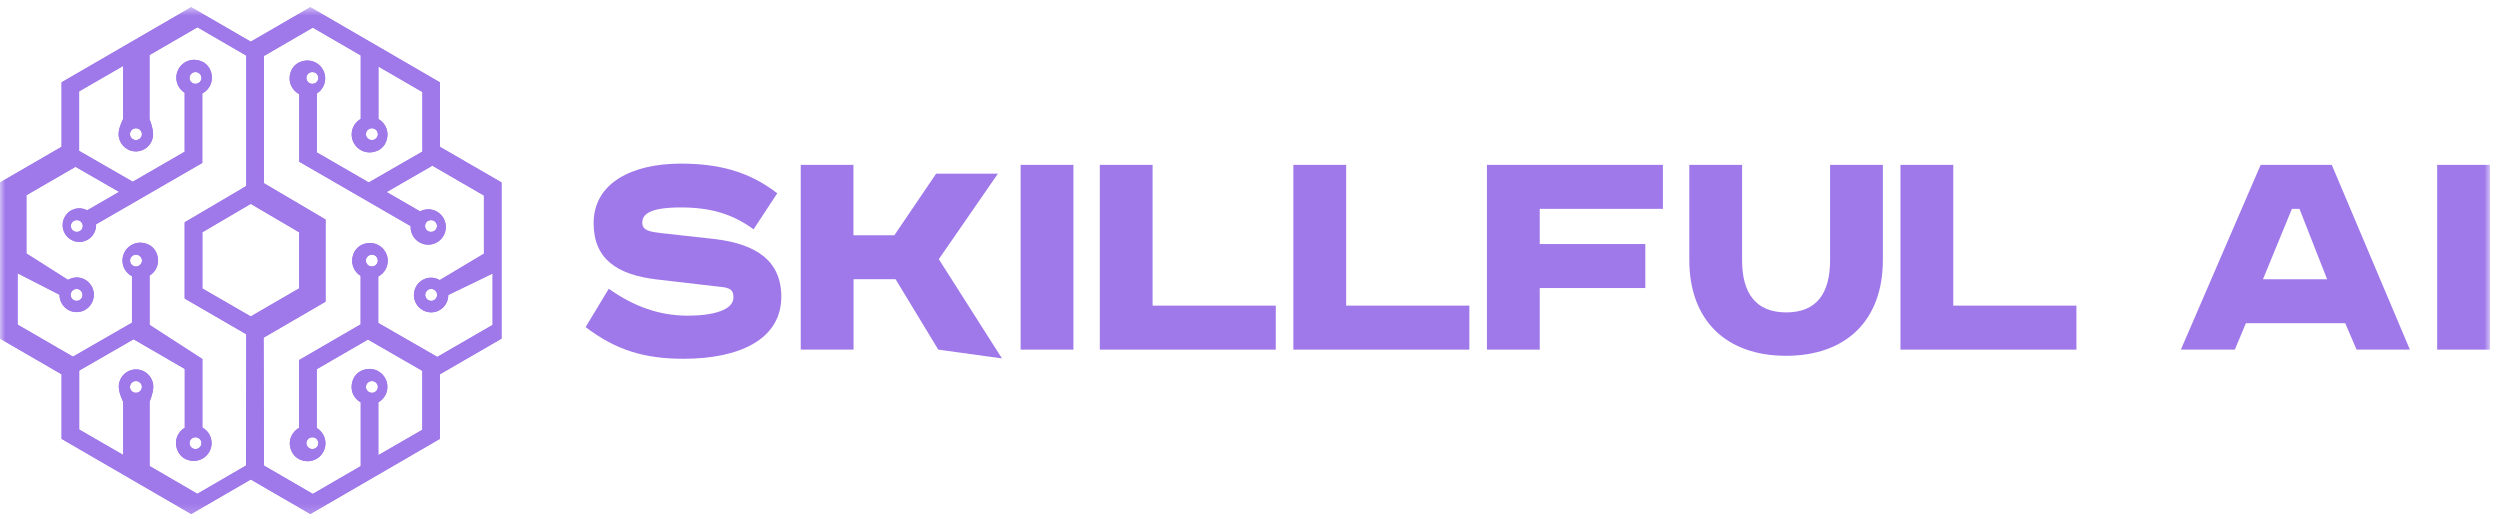 <svg width="241" height="50" viewBox="0 0 241 50" fill="none" xmlns="http://www.w3.org/2000/svg">
<mask id="mask0_86_185" style="mask-type:luminance" maskUnits="userSpaceOnUse" x="0" y="0" width="241" height="50">
<path d="M240.033 0.625H0V49.819H240.033V0.625Z" fill="white"/>
</mask>
<g mask="url(#mask0_86_185)">
<path d="M42.408 7.937L29.915 0.693L24.173 4.018L18.431 0.693L5.937 7.937V14.154L-0 17.589V32.644L5.937 36.079V42.304L18.431 49.548L24.173 46.223L29.915 49.548L42.408 42.304V36.079L48.346 32.644V17.589L42.408 14.154V7.937ZM35.852 12.364C36.174 12.364 36.429 12.627 36.429 12.932C36.429 13.238 36.174 13.501 35.852 13.501C35.53 13.501 35.275 13.238 35.275 12.932C35.275 12.627 35.53 12.364 35.852 12.364ZM13.104 12.364C13.426 12.364 13.681 12.627 13.681 12.932C13.681 13.238 13.426 13.501 13.104 13.501C12.782 13.501 12.527 13.238 12.527 12.932C12.536 12.618 12.782 12.364 13.104 12.364ZM13.104 37.868C12.782 37.868 12.527 37.606 12.527 37.3C12.527 36.995 12.782 36.732 13.104 36.732C13.426 36.732 13.681 36.995 13.681 37.3C13.681 37.606 13.426 37.868 13.104 37.868ZM23.723 44.874L19.024 47.605L14.419 44.925V38.725C14.419 38.725 14.775 37.903 14.775 37.283C14.775 36.367 14.029 35.612 13.113 35.612C12.197 35.612 11.45 36.359 11.45 37.283C11.45 37.903 11.874 38.725 11.874 38.725V43.857L7.633 41.405V35.723L12.875 32.703L17.811 35.562V41.236C17.108 41.643 16.726 42.55 17.133 43.467C17.303 43.848 17.625 44.154 18.015 44.306C19.236 44.773 20.398 43.874 20.398 42.712C20.398 42.067 20.042 41.507 19.508 41.219V34.611L14.419 31.321V26.571C15.089 26.155 15.462 25.307 15.089 24.399C14.928 24.009 14.605 23.687 14.215 23.534C12.985 23.034 11.806 23.942 11.806 25.12C11.806 25.782 12.18 26.342 12.723 26.63V31.109L7.031 34.383L1.696 31.295V26.342L5.734 28.411C5.734 28.988 6.03 29.556 6.556 29.862C7.345 30.328 8.371 30.048 8.821 29.251C9.287 28.454 9.007 27.436 8.219 26.97C7.684 26.656 7.057 26.69 6.556 26.978L2.544 24.433V18.819L7.277 16.079L11.484 18.496L8.405 20.277C8.185 20.159 7.93 20.082 7.65 20.082C6.76 20.082 6.039 20.812 6.039 21.702C6.039 22.593 6.768 23.322 7.65 23.322C8.533 23.322 9.262 22.593 9.262 21.702C9.262 21.677 9.253 21.651 9.253 21.626L19.499 15.706V9.014C20.237 8.632 20.661 7.733 20.288 6.791C20.136 6.41 19.83 6.087 19.457 5.926C18.21 5.384 16.997 6.3 16.997 7.487C16.997 8.106 17.32 8.64 17.803 8.946V14.629L12.799 17.521L7.625 14.544V8.81L11.866 6.359V11.482C11.866 11.482 11.433 12.305 11.433 12.924C11.433 13.84 12.18 14.595 13.096 14.595C14.012 14.595 14.758 13.848 14.758 12.924C14.758 12.305 14.41 11.482 14.41 11.482V5.307L19.033 2.627L23.74 5.358V17.936L17.803 21.431V28.776L23.74 32.22L23.715 44.858L23.723 44.874ZM12.536 25.12C12.536 24.798 12.79 24.552 13.113 24.552C13.435 24.552 13.689 24.815 13.689 25.12C13.689 25.426 13.435 25.689 13.113 25.689C12.79 25.689 12.536 25.443 12.536 25.12ZM18.27 42.72C18.27 42.398 18.524 42.152 18.846 42.152C19.169 42.152 19.423 42.415 19.423 42.72C19.423 43.025 19.169 43.288 18.846 43.288C18.524 43.288 18.27 43.042 18.27 42.72ZM6.887 28.14C7.048 27.86 7.396 27.775 7.667 27.928C7.939 28.089 8.032 28.437 7.879 28.717C7.718 28.997 7.37 29.081 7.099 28.929C6.828 28.768 6.726 28.42 6.887 28.14ZM7.981 21.787C7.981 22.11 7.727 22.355 7.404 22.355C7.082 22.355 6.828 22.093 6.828 21.787C6.828 21.482 7.082 21.219 7.404 21.219C7.727 21.219 7.981 21.465 7.981 21.787ZM18.27 7.512C18.27 7.19 18.524 6.944 18.846 6.944C19.169 6.944 19.423 7.207 19.423 7.512C19.423 7.818 19.169 8.081 18.846 8.081C18.524 8.081 18.27 7.835 18.27 7.512ZM19.508 27.809V22.389L24.173 19.65L28.838 22.389V27.801L24.173 30.506L19.508 27.809ZM35.852 37.868C35.53 37.868 35.275 37.606 35.275 37.3C35.275 36.995 35.53 36.732 35.852 36.732C36.174 36.732 36.429 36.995 36.429 37.3C36.42 37.614 36.174 37.868 35.852 37.868ZM46.649 18.81V24.459L42.392 27.003C41.891 26.707 41.264 26.681 40.729 26.995C39.94 27.461 39.66 28.479 40.127 29.276C40.593 30.074 41.603 30.345 42.392 29.887C42.926 29.573 43.214 29.014 43.214 28.437L47.489 26.367V31.321L42.154 34.408L36.463 31.134V26.656C37.006 26.367 37.379 25.799 37.379 25.146C37.379 23.976 36.2 23.068 34.97 23.56C34.58 23.721 34.258 24.035 34.096 24.425C33.723 25.332 34.096 26.181 34.767 26.596V31.27L28.829 34.713V41.244C28.117 41.643 27.693 42.525 28.091 43.458C28.261 43.857 28.592 44.179 28.99 44.332C30.212 44.807 31.374 43.899 31.374 42.737C31.374 42.109 31.035 41.558 30.534 41.261V35.587L35.471 32.729L40.712 35.748V41.431L36.471 43.882V38.785C36.989 38.488 37.345 37.936 37.345 37.292C37.345 36.096 36.132 35.18 34.877 35.723C34.504 35.884 34.207 36.189 34.045 36.571C33.664 37.495 34.045 38.386 34.775 38.793V44.934L30.152 47.614L25.445 44.883L25.411 32.55L31.382 29.081V21.16L25.445 17.665V5.392L30.152 2.661L34.775 5.341V11.465C34.258 11.762 33.901 12.313 33.901 12.958C33.901 14.154 35.114 15.07 36.37 14.535C36.743 14.374 37.048 14.069 37.201 13.696C37.582 12.771 37.201 11.88 36.48 11.473V6.41L40.721 8.87V14.612L35.547 17.589L30.543 14.696V9.014C31.026 8.708 31.348 8.174 31.348 7.555C31.348 6.367 30.135 5.451 28.889 5.994C28.515 6.155 28.21 6.478 28.057 6.859C27.684 7.801 28.108 8.691 28.846 9.082V15.587L39.593 21.796C39.593 21.796 39.584 21.846 39.584 21.881C39.584 22.822 40.347 23.585 41.28 23.585C42.213 23.585 42.977 22.822 42.977 21.881C42.977 20.939 42.213 20.176 41.28 20.176C41.001 20.176 40.729 20.261 40.492 20.379L37.269 18.513L41.679 15.969L46.658 18.852L46.649 18.81ZM41.849 28.929C41.569 29.09 41.23 28.988 41.068 28.717C40.907 28.437 41.009 28.089 41.28 27.928C41.552 27.767 41.9 27.869 42.061 28.14C42.222 28.42 42.12 28.768 41.849 28.929ZM36.42 25.12C36.42 25.443 36.166 25.689 35.844 25.689C35.521 25.689 35.267 25.426 35.267 25.12C35.267 24.815 35.521 24.552 35.844 24.552C36.174 24.544 36.42 24.798 36.42 25.12ZM30.687 42.72C30.687 43.042 30.432 43.288 30.11 43.288C29.788 43.288 29.533 43.025 29.533 42.72C29.533 42.415 29.788 42.152 30.11 42.152C30.432 42.152 30.687 42.398 30.687 42.72ZM30.687 7.512C30.687 7.835 30.432 8.081 30.11 8.081C29.788 8.081 29.533 7.818 29.533 7.512C29.533 7.207 29.788 6.944 30.11 6.944C30.432 6.944 30.687 7.19 30.687 7.512ZM40.975 21.787C40.975 21.465 41.23 21.219 41.552 21.219C41.874 21.219 42.129 21.482 42.129 21.787C42.129 22.093 41.874 22.355 41.552 22.355C41.23 22.355 40.975 22.11 40.975 21.787Z" fill="#9F78EA"/>
<path d="M42.408 7.937L29.915 0.693L24.173 4.018L18.431 0.693L5.937 7.937V14.154L-0 17.589V32.644L5.937 36.079V42.304L18.431 49.548L24.173 46.223L29.915 49.548L42.408 42.304V36.079L48.346 32.644V17.589L42.408 14.154V7.937ZM35.852 12.364C36.174 12.364 36.429 12.627 36.429 12.932C36.429 13.238 36.174 13.501 35.852 13.501C35.53 13.501 35.275 13.238 35.275 12.932C35.275 12.627 35.53 12.364 35.852 12.364ZM13.104 12.364C13.426 12.364 13.681 12.627 13.681 12.932C13.681 13.238 13.426 13.501 13.104 13.501C12.782 13.501 12.527 13.238 12.527 12.932C12.536 12.618 12.782 12.364 13.104 12.364ZM13.104 37.868C12.782 37.868 12.527 37.606 12.527 37.3C12.527 36.995 12.782 36.732 13.104 36.732C13.426 36.732 13.681 36.995 13.681 37.3C13.681 37.606 13.426 37.868 13.104 37.868ZM23.723 44.874L19.024 47.605L14.419 44.925V38.725C14.419 38.725 14.775 37.903 14.775 37.283C14.775 36.367 14.029 35.612 13.113 35.612C12.197 35.612 11.45 36.359 11.45 37.283C11.45 37.903 11.874 38.725 11.874 38.725V43.857L7.633 41.405V35.723L12.875 32.703L17.811 35.562V41.236C17.108 41.643 16.726 42.55 17.133 43.467C17.303 43.848 17.625 44.154 18.015 44.306C19.236 44.773 20.398 43.874 20.398 42.712C20.398 42.067 20.042 41.507 19.508 41.219V34.611L14.419 31.321V26.571C15.089 26.155 15.462 25.307 15.089 24.399C14.928 24.009 14.605 23.687 14.215 23.534C12.985 23.034 11.806 23.942 11.806 25.12C11.806 25.782 12.18 26.342 12.723 26.63V31.109L7.031 34.383L1.696 31.295V26.342L5.734 28.411C5.734 28.988 6.03 29.556 6.556 29.862C7.345 30.328 8.371 30.048 8.821 29.251C9.287 28.454 9.007 27.436 8.219 26.97C7.684 26.656 7.057 26.69 6.556 26.978L2.544 24.433V18.819L7.277 16.079L11.484 18.496L8.405 20.277C8.185 20.159 7.93 20.082 7.65 20.082C6.76 20.082 6.039 20.812 6.039 21.702C6.039 22.593 6.768 23.322 7.65 23.322C8.533 23.322 9.262 22.593 9.262 21.702C9.262 21.677 9.253 21.651 9.253 21.626L19.499 15.706V9.014C20.237 8.632 20.661 7.733 20.288 6.791C20.136 6.41 19.83 6.087 19.457 5.926C18.21 5.384 16.997 6.3 16.997 7.487C16.997 8.106 17.32 8.64 17.803 8.946V14.629L12.799 17.521L7.625 14.544V8.81L11.866 6.359V11.482C11.866 11.482 11.433 12.305 11.433 12.924C11.433 13.84 12.18 14.595 13.096 14.595C14.012 14.595 14.758 13.848 14.758 12.924C14.758 12.305 14.41 11.482 14.41 11.482V5.307L19.033 2.627L23.74 5.358V17.936L17.803 21.431V28.776L23.74 32.22L23.715 44.858L23.723 44.874ZM12.536 25.12C12.536 24.798 12.79 24.552 13.113 24.552C13.435 24.552 13.689 24.815 13.689 25.12C13.689 25.426 13.435 25.689 13.113 25.689C12.79 25.689 12.536 25.443 12.536 25.12ZM18.27 42.72C18.27 42.398 18.524 42.152 18.846 42.152C19.169 42.152 19.423 42.415 19.423 42.72C19.423 43.025 19.169 43.288 18.846 43.288C18.524 43.288 18.27 43.042 18.27 42.72ZM6.887 28.14C7.048 27.86 7.396 27.775 7.667 27.928C7.939 28.089 8.032 28.437 7.879 28.717C7.718 28.997 7.37 29.081 7.099 28.929C6.828 28.768 6.726 28.42 6.887 28.14ZM7.981 21.787C7.981 22.11 7.727 22.355 7.404 22.355C7.082 22.355 6.828 22.093 6.828 21.787C6.828 21.482 7.082 21.219 7.404 21.219C7.727 21.219 7.981 21.465 7.981 21.787ZM18.27 7.512C18.27 7.19 18.524 6.944 18.846 6.944C19.169 6.944 19.423 7.207 19.423 7.512C19.423 7.818 19.169 8.081 18.846 8.081C18.524 8.081 18.27 7.835 18.27 7.512ZM19.508 27.809V22.389L24.173 19.65L28.838 22.389V27.801L24.173 30.506L19.508 27.809ZM35.852 37.868C35.53 37.868 35.275 37.606 35.275 37.3C35.275 36.995 35.53 36.732 35.852 36.732C36.174 36.732 36.429 36.995 36.429 37.3C36.42 37.614 36.174 37.868 35.852 37.868ZM46.649 18.81V24.459L42.392 27.003C41.891 26.707 41.264 26.681 40.729 26.995C39.94 27.461 39.66 28.479 40.127 29.276C40.593 30.074 41.603 30.345 42.392 29.887C42.926 29.573 43.214 29.014 43.214 28.437L47.489 26.367V31.321L42.154 34.408L36.463 31.134V26.656C37.006 26.367 37.379 25.799 37.379 25.146C37.379 23.976 36.2 23.068 34.97 23.56C34.58 23.721 34.258 24.035 34.096 24.425C33.723 25.332 34.096 26.181 34.767 26.596V31.27L28.829 34.713V41.244C28.117 41.643 27.693 42.525 28.091 43.458C28.261 43.857 28.592 44.179 28.99 44.332C30.212 44.807 31.374 43.899 31.374 42.737C31.374 42.109 31.035 41.558 30.534 41.261V35.587L35.471 32.729L40.712 35.748V41.431L36.471 43.882V38.785C36.989 38.488 37.345 37.936 37.345 37.292C37.345 36.096 36.132 35.18 34.877 35.723C34.504 35.884 34.207 36.189 34.045 36.571C33.664 37.495 34.045 38.386 34.775 38.793V44.934L30.152 47.614L25.445 44.883L25.411 32.55L31.382 29.081V21.16L25.445 17.665V5.392L30.152 2.661L34.775 5.341V11.465C34.258 11.762 33.901 12.313 33.901 12.958C33.901 14.154 35.114 15.07 36.37 14.535C36.743 14.374 37.048 14.069 37.201 13.696C37.582 12.771 37.201 11.88 36.48 11.473V6.41L40.721 8.87V14.612L35.547 17.589L30.543 14.696V9.014C31.026 8.708 31.348 8.174 31.348 7.555C31.348 6.367 30.135 5.451 28.889 5.994C28.515 6.155 28.21 6.478 28.057 6.859C27.684 7.801 28.108 8.691 28.846 9.082V15.587L39.593 21.796C39.593 21.796 39.584 21.846 39.584 21.881C39.584 22.822 40.347 23.585 41.28 23.585C42.213 23.585 42.977 22.822 42.977 21.881C42.977 20.939 42.213 20.176 41.28 20.176C41.001 20.176 40.729 20.261 40.492 20.379L37.269 18.513L41.679 15.969L46.658 18.852L46.649 18.81ZM41.849 28.929C41.569 29.09 41.23 28.988 41.068 28.717C40.907 28.437 41.009 28.089 41.28 27.928C41.552 27.767 41.9 27.869 42.061 28.14C42.222 28.42 42.12 28.768 41.849 28.929ZM36.42 25.12C36.42 25.443 36.166 25.689 35.844 25.689C35.521 25.689 35.267 25.426 35.267 25.12C35.267 24.815 35.521 24.552 35.844 24.552C36.174 24.544 36.42 24.798 36.42 25.12ZM30.687 42.72C30.687 43.042 30.432 43.288 30.11 43.288C29.788 43.288 29.533 43.025 29.533 42.72C29.533 42.415 29.788 42.152 30.11 42.152C30.432 42.152 30.687 42.398 30.687 42.72ZM30.687 7.512C30.687 7.835 30.432 8.081 30.11 8.081C29.788 8.081 29.533 7.818 29.533 7.512C29.533 7.207 29.788 6.944 30.11 6.944C30.432 6.944 30.687 7.19 30.687 7.512ZM40.975 21.787C40.975 21.465 41.23 21.219 41.552 21.219C41.874 21.219 42.129 21.482 42.129 21.787C42.129 22.093 41.874 22.355 41.552 22.355C41.23 22.355 40.975 22.11 40.975 21.787Z" fill="#9F78EA"/>
<path d="M72.646 22.109C70.576 20.583 68.413 19.997 65.631 19.997C62.595 19.997 61.916 20.676 61.916 21.465C61.916 22.253 62.688 22.338 63.757 22.474L68.956 23.051C72.892 23.534 75.317 25.129 75.317 28.606C75.317 32.737 71.246 34.586 65.886 34.586C62.171 34.586 59.389 33.772 56.454 31.532L58.685 27.834C61.111 29.556 63.562 30.43 66.31 30.43C68.761 30.43 70.703 29.878 70.703 28.683C70.703 28.064 70.542 27.741 69.414 27.648L63.273 26.935C59.499 26.477 57.226 24.985 57.226 21.516C57.226 17.588 61 15.773 65.623 15.773C69.049 15.773 72.086 16.427 74.927 18.632L72.637 22.118L72.646 22.109Z" fill="#9F78EA"/>
<path d="M82.272 15.883V22.677H86.216L90.245 16.74H96.199L90.5 24.984L96.59 34.552L90.449 33.704L86.335 26.918H82.281V33.704H77.192V15.892H82.281L82.272 15.883Z" fill="#9F78EA"/>
<path d="M103.477 15.892V33.704H98.388V15.892H103.477Z" fill="#9F78EA"/>
<path d="M111.11 15.892V29.463H122.985V33.704H106.021V15.892H111.11Z" fill="#9F78EA"/>
<path d="M129.77 15.892V29.463H141.645V33.704H124.681V15.892H129.77Z" fill="#9F78EA"/>
<path d="M143.341 15.892H160.304V20.133H148.43V23.526H158.608V27.767H148.43V33.704H143.341V15.892Z" fill="#9F78EA"/>
<path d="M167.938 15.892V25.087C167.938 28.267 169.261 30.116 172.196 30.116C175.13 30.116 176.42 28.267 176.42 25.087V15.892H181.509V25.044C181.509 30.981 177.87 34.298 172.179 34.298C166.488 34.298 162.849 30.981 162.849 25.044V15.892H167.938Z" fill="#9F78EA"/>
<path d="M188.294 15.892V29.463H200.168V33.704H183.205V15.892H188.294Z" fill="#9F78EA"/>
<path d="M224.782 15.892L232.314 33.704H227.174L226.08 31.159H216.504L215.436 33.704H210.236L217.929 15.892H224.791H224.782ZM218.15 26.919H224.333L221.67 20.133H220.94L218.15 26.919Z" fill="#9F78EA"/>
<path d="M240.033 15.892V33.704H234.944V15.892H240.033Z" fill="#9F78EA"/>
</g>
</svg>
